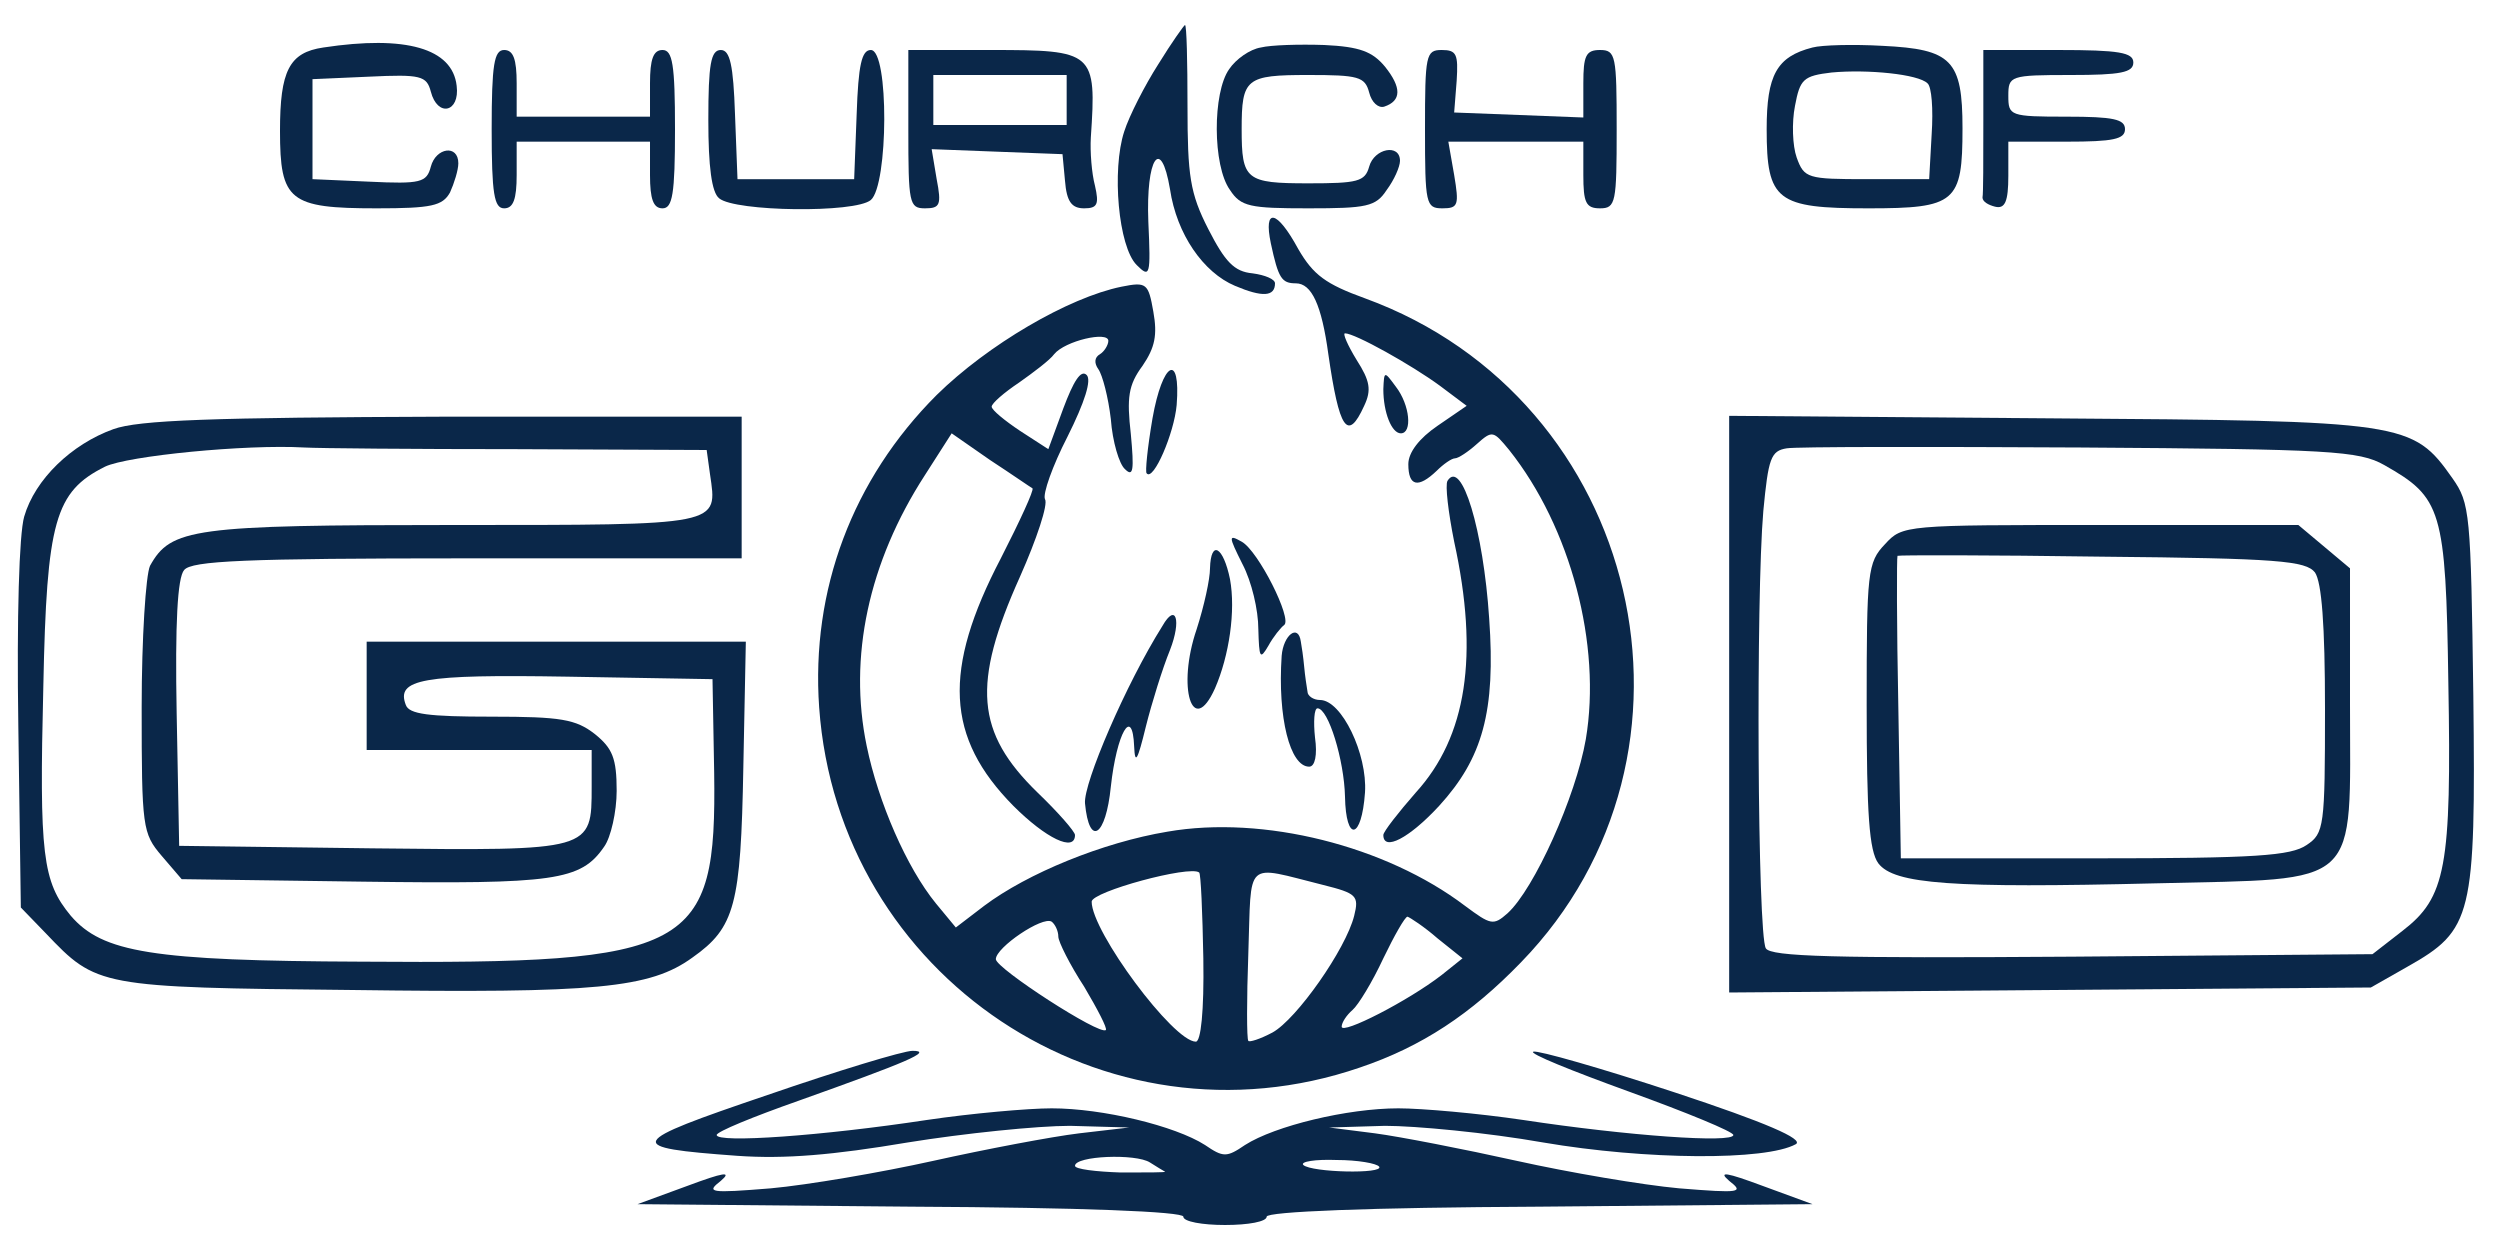 <?xml version="1.0" standalone="no"?>
<!DOCTYPE svg PUBLIC "-//W3C//DTD SVG 20010904//EN"
 "http://www.w3.org/TR/2001/REC-SVG-20010904/DTD/svg10.dtd">
<svg version="1.0" xmlns="http://www.w3.org/2000/svg"
 width="300pt" height="150pt" viewBox="0 0 300 150"
 preserveAspectRatio="xMidYMid meet">
<g transform="translate(0,150) scale(0.1,-0.1)"
fill="#0a2749" stroke="none">
<path d="M1390 1423 c-16 -25 -35 -62 -41 -81 -15 -46 -7 -138 15 -160 16 -16
17 -13 14 52 -3 76 15 104 26 39 8 -54 40 -100 78 -116 33 -14 48 -13 48 3 0
5 -12 10 -27 12 -22 2 -33 14 -53 53 -22 43 -25 64 -25 148 0 53 -1 97 -3 97
-1 0 -16 -21 -32 -47z"/>
<path d="M388 1443 c-41 -6 -52 -28 -52 -100 0 -84 11 -93 116 -93 66 0 79 3
88 19 5 11 10 27 10 35 0 23 -27 19 -33 -4 -5 -19 -12 -21 -74 -18 l-68 3 0
60 0 60 68 3 c62 3 69 1 74 -18 8 -31 35 -25 31 7 -5 45 -61 61 -160 46z"/>
<path d="M1513 1443 c-13 -2 -30 -14 -38 -26 -20 -28 -20 -116 1 -145 13 -20
24 -22 94 -22 70 0 81 2 94 22 9 12 16 28 16 35 0 21 -31 15 -37 -7 -5 -18
-14 -20 -73 -20 -75 0 -80 4 -80 65 0 61 5 65 80 65 60 0 68 -2 73 -21 3 -12
11 -19 18 -17 21 7 21 23 1 48 -15 18 -30 24 -73 26 -30 1 -64 0 -76 -3z"/>
<path d="M2175 1443 c-43 -11 -55 -33 -55 -98 0 -86 12 -95 122 -95 105 0 113
7 113 96 0 82 -13 95 -96 99 -35 2 -73 1 -84 -2z m138 -43 c5 -4 7 -31 5 -61
l-3 -54 -75 0 c-71 0 -75 1 -84 26 -5 14 -6 42 -2 62 6 32 10 36 44 40 43 4
104 -2 115 -13z"/>
<path d="M590 1345 c0 -78 3 -95 15 -95 11 0 15 11 15 40 l0 40 80 0 80 0 0
-40 c0 -29 4 -40 15 -40 12 0 15 17 15 95 0 78 -3 95 -15 95 -11 0 -15 -11
-15 -40 l0 -40 -80 0 -80 0 0 40 c0 29 -4 40 -15 40 -12 0 -15 -17 -15 -95z"/>
<path d="M850 1356 c0 -56 4 -87 13 -94 19 -16 163 -18 182 -2 21 18 22 180 0
180 -11 0 -15 -18 -17 -77 l-3 -78 -70 0 -70 0 -3 78 c-2 59 -6 77 -17 77 -12
0 -15 -17 -15 -84z"/>
<path d="M1090 1345 c0 -89 1 -95 20 -95 18 0 20 4 14 35 l-6 36 78 -3 79 -3
3 -32 c2 -25 8 -33 23 -33 16 0 18 5 13 27 -4 15 -6 41 -5 58 7 103 4 105
-120 105 l-99 0 0 -95z m190 35 l0 -30 -80 0 -80 0 0 30 0 30 80 0 80 0 0 -30z"/>
<path d="M1710 1345 c0 -90 1 -95 21 -95 19 0 20 4 14 40 l-7 40 81 0 81 0 0
-40 c0 -33 3 -40 20 -40 19 0 20 7 20 95 0 88 -1 95 -20 95 -17 0 -20 -7 -20
-40 l0 -41 -77 3 -78 3 3 38 c2 32 0 37 -18 37 -19 0 -20 -6 -20 -95z"/>
<path d="M2380 1355 c0 -47 0 -88 -1 -92 0 -5 7 -9 15 -11 12 -3 16 6 16 37
l0 41 70 0 c56 0 70 3 70 15 0 12 -14 15 -70 15 -68 0 -70 1 -70 25 0 24 2 25
75 25 60 0 75 3 75 15 0 12 -17 15 -90 15 l-90 0 0 -85z"/>
<path d="M1525 1208 c9 -42 13 -48 30 -48 19 0 31 -26 39 -85 13 -90 23 -106
43 -62 9 19 7 30 -9 55 -11 18 -17 32 -14 32 12 0 80 -38 114 -63 l32 -24 -35
-24 c-22 -15 -35 -32 -35 -46 0 -27 12 -29 34 -8 8 8 18 15 22 15 4 0 16 8 26
17 19 17 20 16 39 -7 74 -93 111 -234 92 -347 -12 -69 -62 -180 -94 -209 -17
-15 -20 -14 -51 9 -95 72 -242 109 -357 89 -78 -13 -168 -50 -220 -89 l-34
-26 -24 29 c-35 43 -69 121 -83 189 -22 106 2 220 70 325 l32 50 46 -32 c26
-17 49 -33 51 -34 2 -2 -15 -39 -38 -84 -70 -134 -66 -215 15 -297 39 -39 74
-56 74 -35 0 4 -20 27 -45 51 -74 72 -79 130 -21 259 20 45 34 87 30 93 -3 6
9 40 27 75 21 42 29 68 23 74 -7 7 -16 -8 -28 -40 l-18 -49 -34 22 c-18 12
-34 25 -34 29 0 4 15 17 33 29 17 12 37 27 42 34 13 16 65 28 65 16 0 -5 -5
-13 -10 -16 -7 -4 -7 -11 -2 -18 5 -7 12 -34 15 -60 2 -27 10 -54 17 -60 10
-10 11 -1 7 42 -5 44 -3 59 14 82 15 22 18 37 13 65 -6 34 -8 36 -38 30 -64
-13 -161 -70 -222 -130 -101 -101 -151 -234 -141 -375 23 -323 343 -537 649
-432 74 25 133 64 193 126 244 251 145 676 -187 797 -47 17 -62 28 -80 59 -26
48 -42 50 -33 7z m-81 -858 c1 -64 -3 -100 -9 -100 -27 0 -125 132 -125 168 0
12 118 44 129 35 2 -1 4 -48 5 -103z m144 88 c40 -10 43 -13 37 -37 -10 -40
-69 -124 -98 -140 -15 -8 -28 -12 -29 -10 -2 2 -2 50 0 105 4 114 -6 106 90
82z m-318 -62 c0 -6 14 -34 31 -60 16 -27 28 -50 26 -52 -7 -7 -132 74 -132
85 0 14 56 52 67 45 4 -3 8 -11 8 -18z m455 -2 l30 -24 -25 -20 c-40 -31 -120
-72 -120 -62 0 5 6 14 13 20 7 6 24 34 37 62 13 27 26 50 29 50 3 -1 20 -12
36 -26z"/>
<path d="M1383 998 c-6 -35 -9 -65 -7 -66 8 -10 33 48 36 82 5 64 -17 52 -29
-16z"/>
<path d="M1660 1033 c0 -28 10 -53 21 -53 14 0 11 34 -6 56 -14 19 -14 19 -15
-3z"/>
<path d="M136 985 c-50 -18 -94 -60 -107 -105 -6 -21 -9 -120 -7 -252 l3 -217
30 -31 c61 -64 63 -65 368 -68 293 -4 357 2 408 39 51 36 58 63 61 228 l3 151
-227 0 -228 0 0 -65 0 -65 135 0 135 0 0 -44 c0 -77 1 -77 -263 -74 l-232 3
-3 159 c-2 108 1 163 9 172 9 11 72 14 340 14 l329 0 0 85 0 85 -357 0 c-278
-1 -367 -4 -397 -15z m485 -24 l227 -1 4 -29 c9 -62 16 -61 -308 -61 -313 0
-339 -4 -364 -49 -5 -11 -10 -86 -10 -170 0 -144 1 -151 24 -178 l24 -28 218
-3 c229 -3 261 1 289 42 8 11 15 42 15 67 0 39 -5 51 -26 68 -23 18 -41 21
-124 21 -76 0 -99 3 -103 14 -12 31 19 37 194 34 l174 -3 2 -112 c3 -214 -25
-230 -423 -227 -252 1 -311 11 -349 55 -34 41 -38 73 -33 276 4 198 14 233 74
263 27 13 169 27 239 23 17 -1 132 -2 256 -2z"/>
<path d="M2075 655 l0 -346 385 3 385 3 44 25 c78 44 82 60 79 325 -3 220 -4
231 -25 261 -48 68 -56 69 -483 72 l-385 3 0 -346z m786 287 c69 -39 74 -53
77 -261 4 -222 -3 -258 -55 -298 l-36 -28 -360 -3 c-287 -2 -362 0 -368 10
-10 16 -12 422 -3 525 6 63 9 72 28 75 11 2 170 2 353 1 299 -2 334 -4 364
-21z"/>
<path d="M2262 847 c-21 -22 -22 -33 -22 -193 0 -131 3 -175 14 -190 19 -25
88 -30 333 -24 249 6 233 -8 233 216 l0 162 -31 26 -31 26 -237 0 c-235 0
-238 0 -259 -23z m516 -34 c8 -12 12 -62 12 -164 0 -141 -1 -149 -22 -163 -19
-13 -61 -16 -255 -16 l-232 0 -3 181 c-2 99 -2 181 -1 182 1 1 111 1 245 -1
212 -2 245 -5 256 -19z"/>
<path d="M1737 923 c-3 -5 1 -38 8 -73 30 -137 15 -234 -46 -301 -21 -24 -39
-47 -39 -51 0 -20 31 -4 67 35 52 57 68 113 60 225 -7 106 -33 192 -50 165z"/>
<path d="M1491 823 c11 -21 19 -55 19 -78 1 -35 2 -37 12 -20 6 11 15 22 19
25 10 7 -31 89 -51 100 -16 9 -16 7 1 -27z"/>
<path d="M1452 818 c0 -13 -7 -45 -16 -73 -24 -70 -5 -131 22 -71 17 39 25 93
18 131 -8 39 -23 48 -24 13z"/>
<path d="M1395 749 c-44 -70 -95 -189 -93 -213 5 -53 25 -40 31 20 7 64 26 98
28 48 1 -22 4 -17 14 24 7 28 20 70 29 92 14 36 7 57 -9 29z"/>
<path d="M1538 713 c-5 -74 10 -133 33 -133 7 0 10 14 7 35 -2 19 -1 35 3 35
13 0 32 -62 33 -106 1 -55 20 -52 24 5 3 46 -28 111 -54 111 -8 0 -15 5 -15
10 -1 6 -3 19 -4 30 -1 11 -3 25 -4 30 -3 22 -21 8 -23 -17z"/>
<path d="M921 186 c-171 -58 -173 -63 -36 -73 57 -4 115 1 204 16 68 11 156
20 195 20 l71 -2 -60 -7 c-33 -4 -112 -19 -175 -33 -63 -14 -151 -29 -195 -33
-74 -6 -78 -5 -60 9 14 12 3 10 -40 -6 l-60 -22 328 -3 c206 -1 327 -6 327
-12 0 -6 23 -10 50 -10 28 0 50 4 50 10 0 6 121 11 328 12 l327 3 -60 22 c-43
16 -54 18 -40 6 18 -14 14 -15 -60 -9 -44 4 -132 19 -195 33 -63 14 -140 29
-170 33 l-55 7 67 2 c36 0 122 -8 190 -20 123 -21 267 -22 303 -2 10 6 -36 26
-145 62 -88 29 -165 51 -170 49 -6 -2 46 -23 115 -48 69 -25 125 -48 125 -52
0 -10 -127 -1 -252 18 -54 8 -122 14 -150 14 -61 0 -148 -21 -184 -44 -22 -15
-26 -15 -48 0 -36 23 -123 44 -184 44 -28 0 -96 -6 -150 -14 -125 -19 -252
-28 -252 -18 0 4 44 22 98 41 129 46 163 60 137 60 -11 0 -90 -24 -174 -53z
m477 -92 c2 -1 -22 -1 -53 -1 -30 1 -55 4 -55 8 0 12 73 15 90 4 8 -5 16 -10
18 -11z m257 6 c6 -9 -81 -7 -91 2 -4 4 14 7 40 6 25 0 48 -4 51 -8z"/>
</g>
</svg>
